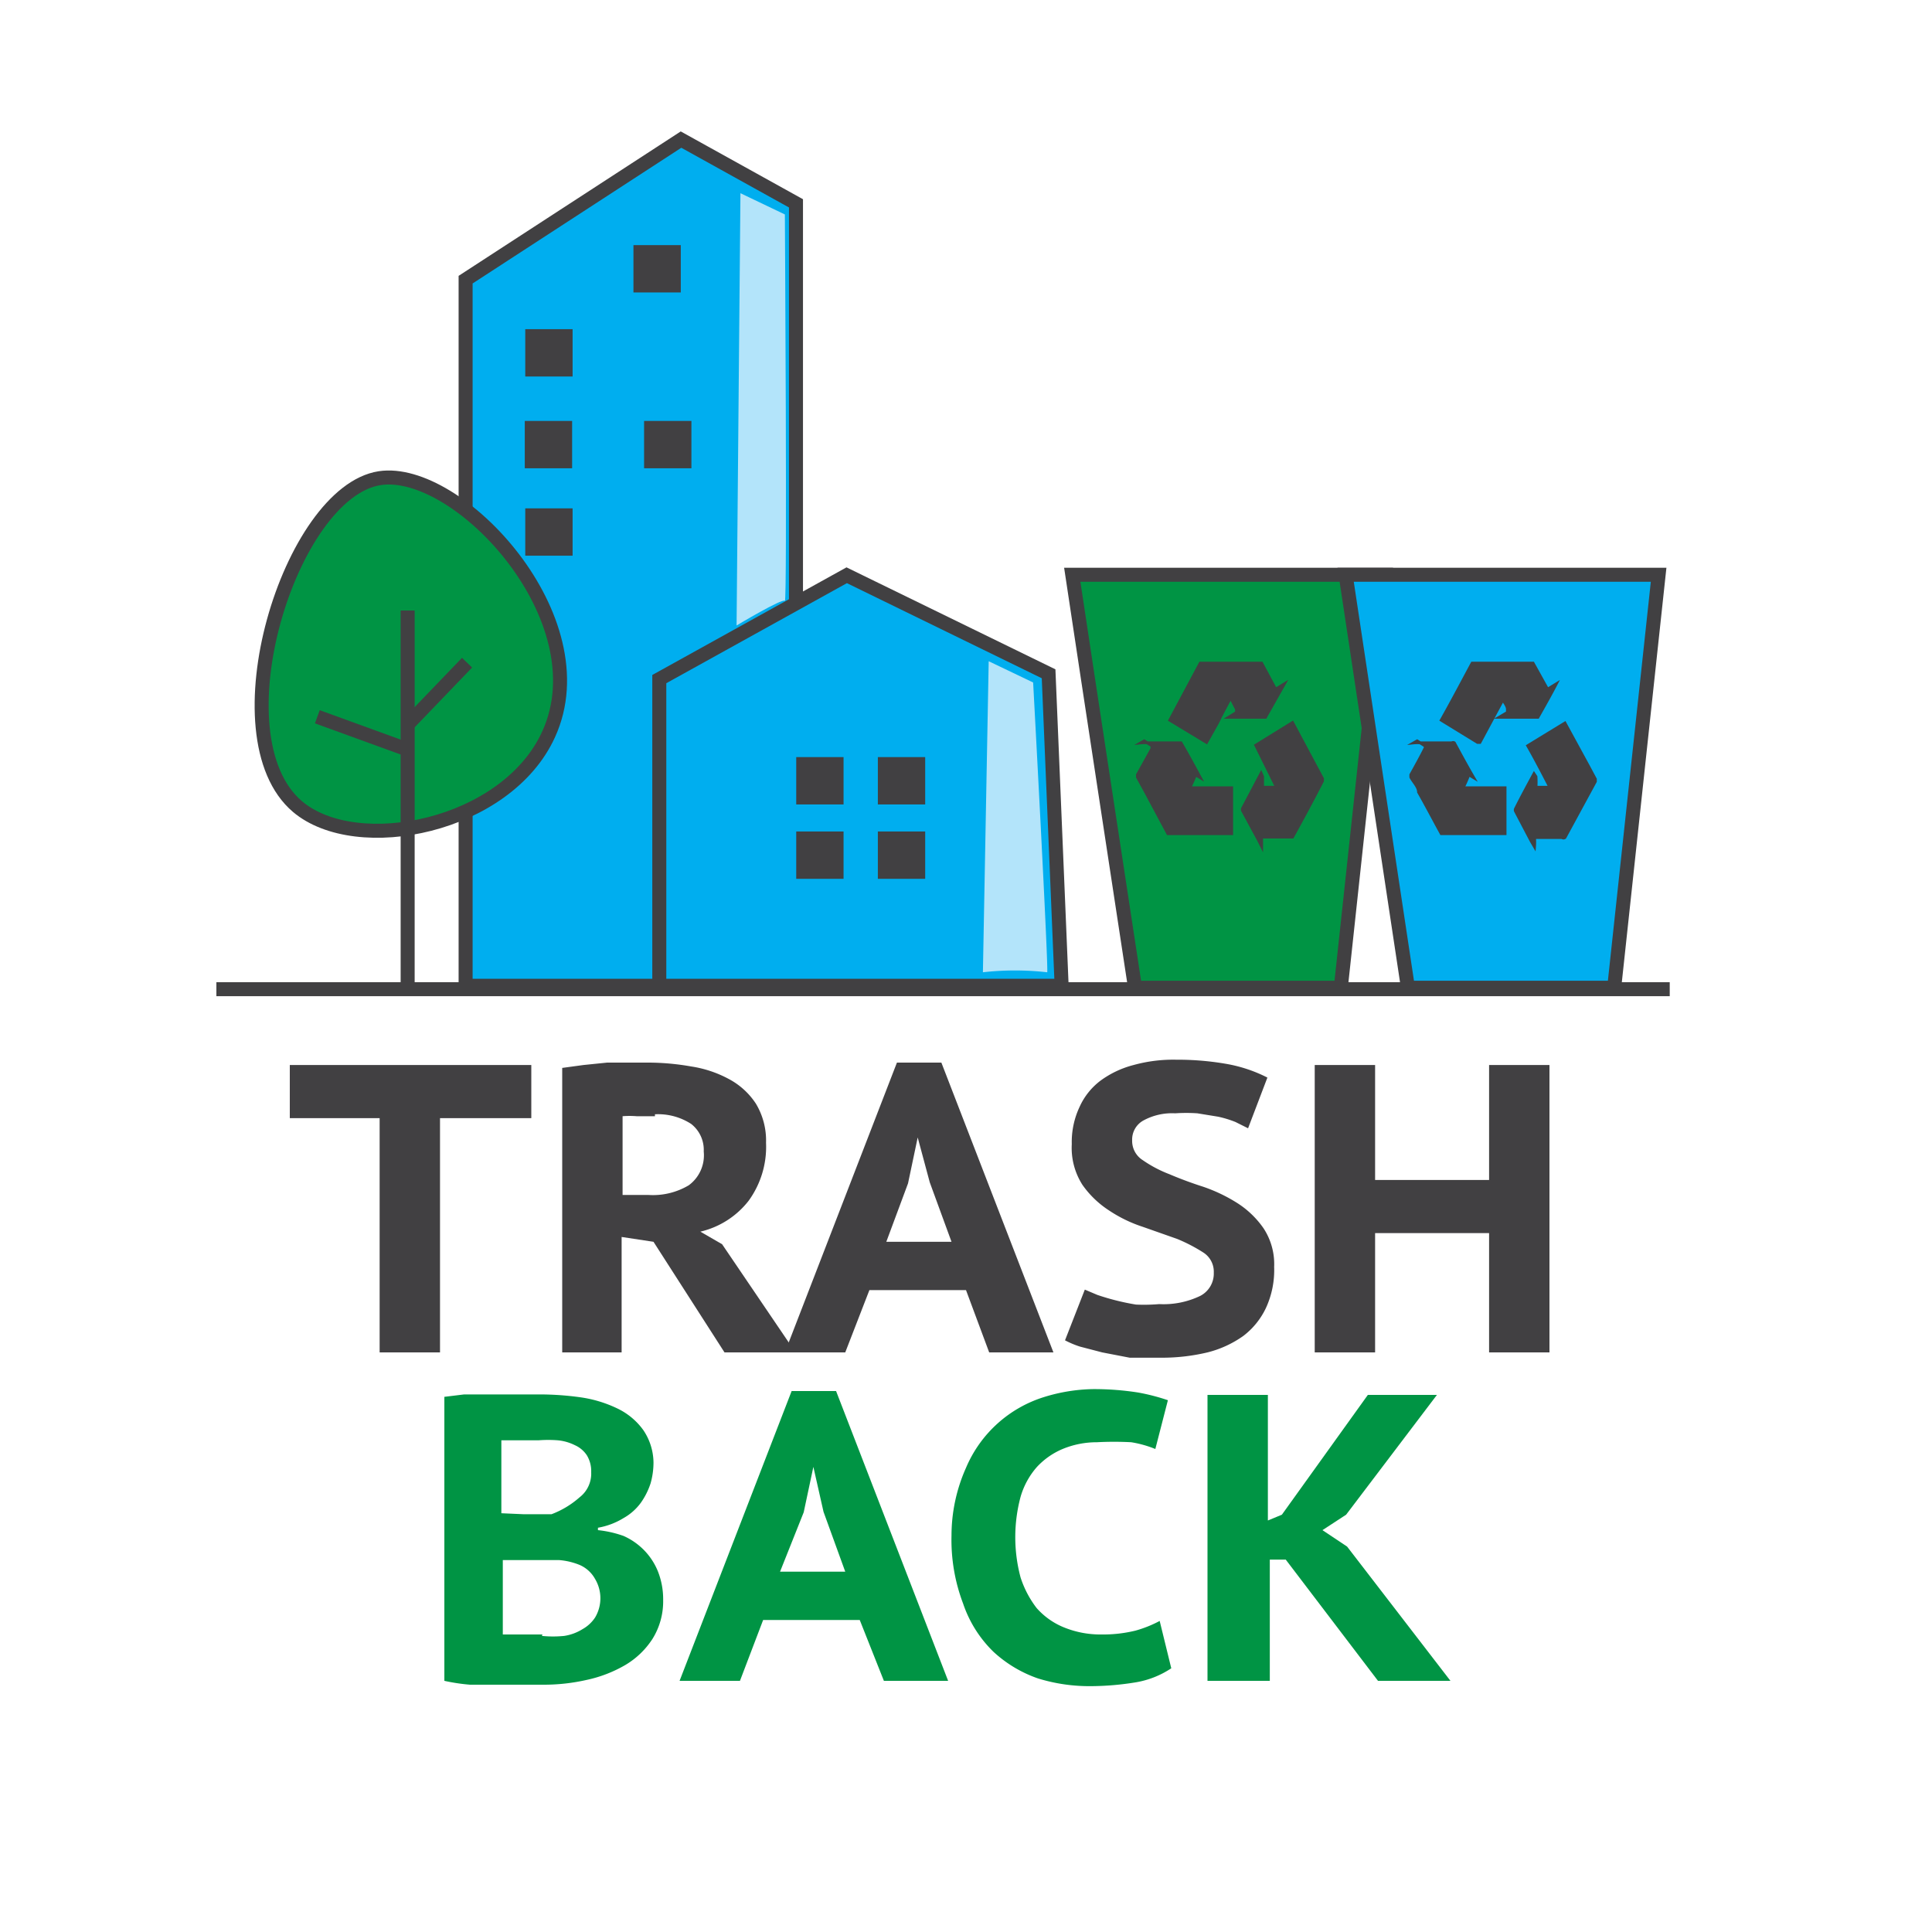 <svg id="Layer_1" data-name="Layer 1" xmlns="http://www.w3.org/2000/svg" xmlns:xlink="http://www.w3.org/1999/xlink" viewBox="0 0 40 40"><defs><style>.cls-1,.cls-11,.cls-4,.cls-6{fill:none;}.cls-2{clip-path:url(#clip-path);}.cls-3{fill:#231f20;}.cls-4{stroke:#231f20;}.cls-11,.cls-4,.cls-6{stroke-miterlimit:10;}.cls-4,.cls-6{stroke-width:0.29px;}.cls-5{fill:#00aeef;}.cls-11,.cls-6{stroke:#414042;}.cls-7{fill:#414042;}.cls-8{fill:#b3e4fa;}.cls-9{fill:#009444;}.cls-10{fill:#2bb673;}.cls-11{stroke-width:0.06px;}</style><clipPath id="clip-path"><rect class="cls-1" width="41.01" height="41.01"/></clipPath></defs><title>logo5sm2</title><g class="cls-2"><rect class="cls-3" x="17.47" y="16.38" width="0.69" height="0.69"/><rect class="cls-4" x="17.47" y="16.38" width="0.69" height="0.69"/><polygon class="cls-5" points="9.64 20.41 9.64 5.79 14.1 2.89 16.48 4.21 16.48 20.41 9.64 20.41"/><polygon class="cls-6" points="9.64 20.41 9.64 5.79 14.1 2.89 16.48 4.21 16.48 20.41 9.64 20.41"/><polygon class="cls-5" points="13.65 20.41 13.65 14.06 17.53 11.91 21.71 13.95 21.98 20.41 13.65 20.41"/><polygon class="cls-6" points="13.65 20.41 13.65 14.06 17.53 11.91 21.71 13.95 21.98 20.41 13.65 20.41"/><rect class="cls-7" x="11.02" y="6.96" width="0.69" height="0.69"/><rect class="cls-6" x="11.02" y="6.96" width="0.69" height="0.69"/><rect class="cls-7" x="13.26" y="5.22" width="0.69" height="0.69"/><rect class="cls-6" x="13.26" y="5.22" width="0.69" height="0.69"/><rect class="cls-7" x="13.48" y="8.86" width="0.69" height="0.69"/><rect class="cls-6" x="13.48" y="8.86" width="0.69" height="0.69"/><rect class="cls-7" x="11.01" y="8.86" width="0.69" height="0.69"/><rect class="cls-6" x="11.01" y="8.86" width="0.69" height="0.69"/><rect class="cls-7" x="11.02" y="10.67" width="0.69" height="0.69"/><rect class="cls-6" x="11.02" y="10.67" width="0.69" height="0.69"/><rect class="cls-7" x="16.63" y="15.82" width="0.69" height="0.69"/><rect class="cls-6" x="16.63" y="15.82" width="0.69" height="0.69"/><rect class="cls-7" x="18.32" y="15.82" width="0.69" height="0.69"/><rect class="cls-6" x="18.32" y="15.82" width="0.69" height="0.69"/><rect class="cls-7" x="16.63" y="17.36" width="0.69" height="0.69"/><rect class="cls-6" x="16.63" y="17.36" width="0.69" height="0.69"/><rect class="cls-7" x="18.32" y="17.36" width="0.69" height="0.69"/><rect class="cls-6" x="18.32" y="17.36" width="0.69" height="0.69"/><g class="cls-2"><path class="cls-8" d="M15.33,4l.92.44s.05,8.06,0,8-1,.51-1,.51Z"/><path class="cls-8" d="M20.47,13.69l.92.44s.33,6.09.29,6a5.91,5.91,0,0,0-1.33,0Z"/></g><path class="cls-7" d="M11,23.15H9.11V28H7.86V23.15H6v-1.1h5Z"/><path class="cls-7" d="M11.64,22.11l.44-.06.49-.05L13,22h.43a5.14,5.14,0,0,1,.88.08,2.39,2.39,0,0,1,.78.26,1.52,1.52,0,0,1,.56.51,1.48,1.48,0,0,1,.21.81,1.9,1.9,0,0,1-.36,1.2,1.78,1.78,0,0,1-1,.64l.45.26L16.47,28H15l-1.47-2.29-.66-.1V28H11.64Zm1.92,1h-.38a1.85,1.85,0,0,0-.29,0v1.63h.53a1.45,1.45,0,0,0,.84-.2.77.77,0,0,0,.31-.7.68.68,0,0,0-.26-.57A1.26,1.26,0,0,0,13.56,23.07Z"/><path class="cls-7" d="M20,26.71H18L17.5,28H16.25l2.32-6h.92l2.32,6H20.48Zm-1.65-1h1.35l-.45-1.23L19,23.55h0l-.2.95Z"/><path class="cls-7" d="M25.13,26.35a.47.47,0,0,0-.22-.42,3.37,3.37,0,0,0-.54-.28l-.71-.25a2.84,2.84,0,0,1-.7-.34,2,2,0,0,1-.55-.53,1.42,1.42,0,0,1-.22-.84,1.71,1.71,0,0,1,.16-.77,1.4,1.4,0,0,1,.44-.55,2,2,0,0,1,.68-.32,3.08,3.08,0,0,1,.88-.11,5.9,5.9,0,0,1,1.06.09,3,3,0,0,1,.83.28l-.4,1.05-.26-.13a2.22,2.22,0,0,0-.36-.11l-.43-.07a3.44,3.44,0,0,0-.46,0,1.24,1.24,0,0,0-.66.15.45.45,0,0,0-.23.41.47.47,0,0,0,.22.41,2.56,2.56,0,0,0,.55.29c.21.09.45.18.7.26a3.32,3.32,0,0,1,.71.34,1.91,1.91,0,0,1,.54.52,1.35,1.35,0,0,1,.22.8,1.87,1.87,0,0,1-.17.85,1.57,1.57,0,0,1-.47.58A2.2,2.2,0,0,1,25,28a4.06,4.06,0,0,1-.95.11c-.23,0-.45,0-.66,0L22.82,28l-.46-.12a1.93,1.93,0,0,1-.31-.13l.41-1.05.26.11a5,5,0,0,0,.8.2A3.73,3.73,0,0,0,24,27a1.75,1.75,0,0,0,.85-.17A.52.52,0,0,0,25.13,26.35Z"/><path class="cls-7" d="M30.83,25.53H28.47V28H27.22V22.05h1.25v2.38h2.36V22.05h1.25V28H30.83Z"/><path class="cls-9" d="M13.53,30.28a1.59,1.59,0,0,1-.06.43,1.5,1.5,0,0,1-.2.4,1.12,1.12,0,0,1-.36.32,1.5,1.5,0,0,1-.53.2v.05a2.27,2.27,0,0,1,.53.12,1.37,1.37,0,0,1,.42.29,1.35,1.35,0,0,1,.29.44,1.57,1.57,0,0,1,.11.6,1.47,1.47,0,0,1-.22.8,1.7,1.7,0,0,1-.56.54,2.72,2.72,0,0,1-.8.31,4,4,0,0,1-.91.1h-.93l-.58,0a4,4,0,0,1-.53-.08V28.92l.41-.05.48,0,.53,0h.54a6.11,6.11,0,0,1,.86.06,2.59,2.59,0,0,1,.76.23,1.41,1.41,0,0,1,.54.45A1.22,1.22,0,0,1,13.53,30.28Zm-2.7,1.07h.3l.29,0A1.88,1.88,0,0,0,12,31a.62.62,0,0,0,.24-.52.63.63,0,0,0-.09-.35.58.58,0,0,0-.25-.21,1,1,0,0,0-.35-.1,2.6,2.6,0,0,0-.4,0h-.44l-.33,0v1.51Zm.39,2.52a2.31,2.31,0,0,0,.46,0,1,1,0,0,0,.38-.14.75.75,0,0,0,.26-.24.78.78,0,0,0,0-.8A.67.67,0,0,0,12,32.4a1.43,1.43,0,0,0-.42-.1l-.47,0h-.7v1.54l.15,0h.67Z"/><path class="cls-9" d="M17.8,33.54h-2l-.48,1.26H14.07l2.32-6h.92l2.32,6H18.3Zm-1.65-1H17.5l-.45-1.24-.21-.93h0l-.2.94Z"/><path class="cls-9" d="M24.25,34.54a1.89,1.89,0,0,1-.73.29,5.86,5.86,0,0,1-.94.08,3.6,3.6,0,0,1-1.09-.16,2.62,2.62,0,0,1-.92-.55,2.51,2.51,0,0,1-.63-1,3.71,3.71,0,0,1-.24-1.41A3.44,3.44,0,0,1,20,30.39a2.59,2.59,0,0,1,1.63-1.47,3.6,3.6,0,0,1,1-.16,5.89,5.89,0,0,1,.93.07,4.21,4.21,0,0,1,.62.16L23.92,30a2.27,2.27,0,0,0-.5-.14,6.68,6.68,0,0,0-.71,0A1.85,1.85,0,0,0,22,30a1.54,1.54,0,0,0-.53.37,1.61,1.61,0,0,0-.34.62,3.23,3.23,0,0,0,0,1.67,2.1,2.1,0,0,0,.33.63,1.51,1.51,0,0,0,.56.4,2,2,0,0,0,.79.15,2.81,2.81,0,0,0,.7-.08,2.48,2.48,0,0,0,.5-.2Z"/><path class="cls-9" d="M26.62,32.29h-.33V34.8H25V28.88h1.25v2.6l.29-.12,1.78-2.48h1.43l-1.88,2.48-.49.32.51.34,2.14,2.78H28.53Z"/><g class="cls-2"><line class="cls-6" x1="4.48" y1="20.48" x2="34.57" y2="20.48"/><path class="cls-9" d="M6.16,16.7C4.44,15.24,6,10.19,7.86,9.9c1.63-.25,4.59,2.91,3.5,5.3-.87,1.92-4,2.54-5.2,1.5"/><path class="cls-6" d="M6.16,16.7C4.44,15.24,6,10.19,7.86,9.9c1.63-.25,4.59,2.91,3.5,5.3C10.49,17.12,7.39,17.74,6.16,16.7Z"/><path class="cls-10" d="M6.57,14.84l1.87.68"/><path class="cls-6" d="M6.57,14.84l1.87.68"/><polyline class="cls-6" points="8.44 20.54 8.44 15.51 8.44 12.64"/><path class="cls-10" d="M9.67,13.72,8.44,15"/><path class="cls-6" d="M9.67,13.72,8.44,15"/><path class="cls-9" d="M22.2,11.9h6.48l-.92,8.55-4.26,0c-.43-2.86-.87-5.72-1.3-8.58"/><path class="cls-6" d="M22.2,11.9h6.48l-.92,8.55-4.26,0C23.07,17.62,22.63,14.76,22.2,11.9Z"/><path class="cls-7" d="M26.14,16.08v.22s0,0,0,0h.29a.05.05,0,0,0,0,0L26,15.43s0,0,0,0l.76-.47s0,0,0,0l.47.88.15.28s0,0,0,.05c-.2.39-.41.78-.62,1.16,0,0,0,0-.06,0h-.58s0,0,0,0v.19a.06.06,0,0,1,0,0l-.06-.12-.33-.61a.06.06,0,0,1,0-.06l.38-.72h0"/><path class="cls-11" d="M26.14,16.08v.22s0,0,0,0h.29a.05.05,0,0,0,0,0L26,15.43s0,0,0,0l.76-.47s0,0,0,0l.47.88.15.28s0,0,0,.05c-.2.39-.41.78-.62,1.16,0,0,0,0-.06,0h-.58s0,0,0,0v.19a.06.06,0,0,1,0,0l-.06-.12-.33-.61a.06.06,0,0,1,0-.06l.38-.72h0Z"/><path class="cls-7" d="M23.62,15.38a.75.75,0,0,1,.15,0h.63s0,0,.05,0c.14.24.27.48.4.72,0,0,0,0,0,0l-.1-.06s0,0,0,0-.06.16-.12.27h.87a0,0,0,0,1,0,0v.95a0,0,0,0,1,0,0H24.18s0,0,0,0l-.46-.86-.17-.31a0,0,0,0,1,0-.05l.3-.54s0,0,0-.06l-.16-.1h0"/><path class="cls-11" d="M23.62,15.38a.75.75,0,0,1,.15,0h.63s0,0,.05,0c.14.24.27.48.4.72,0,0,0,0,0,0l-.1-.06s0,0,0,0-.06.16-.12.27h.87a0,0,0,0,1,0,0v.95a0,0,0,0,1,0,0H24.18s0,0,0,0l-.46-.86-.17-.31a0,0,0,0,1,0-.05l.3-.54s0,0,0-.06l-.16-.1Z"/><path class="cls-7" d="M25.47,14.46c-.09.17-.18.33-.26.5l-.23.41s0,0,0,0l-.76-.46s0,0,0,0l.63-1.18,0,0h1.27s0,0,0,0l.29.54s0,0,0,0l.18-.11s0,0,0,0l-.39.69s0,0,0,0h-.76s0,0,0,0l.16-.1s0,0,0-.07l-.13-.25,0,0"/><path class="cls-11" d="M25.47,14.46c-.09.17-.18.33-.26.5l-.23.41s0,0,0,0l-.76-.46s0,0,0,0l.63-1.18,0,0h1.27s0,0,0,0l.29.54s0,0,0,0l.18-.11s0,0,0,0l-.39.69s0,0,0,0h-.76s0,0,0,0l.16-.1s0,0,0-.07l-.13-.25Z"/><path class="cls-5" d="M27.86,11.9h6.48l-.92,8.55-4.27,0L27.86,11.9"/><path class="cls-6" d="M27.86,11.9h6.48l-.92,8.55-4.27,0Z"/><path class="cls-7" d="M31.8,16.08a1.7,1.7,0,0,1,0,.22,0,0,0,0,0,0,0h.29s0,0,0,0c-.15-.29-.3-.58-.46-.86,0,0,0,0,0,0l.77-.47s0,0,0,0l.48.88.15.28a0,0,0,0,1,0,.05l-.63,1.16a.05.05,0,0,1-.06,0h-.57s0,0,0,0a1.21,1.21,0,0,1,0,.19s0,0,0,0l-.07-.12-.32-.61a.06.06,0,0,1,0-.06c.12-.24.25-.48.38-.72h0"/><path class="cls-11" d="M31.8,16.08a1.7,1.7,0,0,1,0,.22,0,0,0,0,0,0,0h.29s0,0,0,0c-.15-.29-.3-.58-.46-.86,0,0,0,0,0,0l.77-.47s0,0,0,0l.48.88.15.28a0,0,0,0,1,0,.05l-.63,1.16a.05.05,0,0,1-.06,0h-.57s0,0,0,0a1.21,1.21,0,0,1,0,.19s0,0,0,0l-.07-.12-.32-.61a.06.06,0,0,1,0-.06c.12-.24.25-.48.38-.72h0Z"/><path class="cls-7" d="M29.27,15.38a.75.75,0,0,1,.15,0h.64a.05.05,0,0,1,.05,0c.13.24.26.48.4.72,0,0,0,0,0,0l-.1-.06s0,0,0,0-.06.16-.12.27h.87s0,0,0,0v.95s0,0,0,0H29.84s0,0,0,0c-.16-.29-.31-.58-.47-.86,0-.11-.11-.21-.16-.31a0,0,0,0,1,0-.05c.1-.18.2-.36.29-.54s0,0,0-.06l-.16-.1h0"/><path class="cls-11" d="M29.27,15.38a.75.75,0,0,1,.15,0h.64a.05.05,0,0,1,.05,0c.13.24.26.48.4.72,0,0,0,0,0,0l-.1-.06s0,0,0,0-.06.16-.12.27h.87s0,0,0,0v.95s0,0,0,0H29.84s0,0,0,0c-.16-.29-.31-.58-.47-.86,0-.11-.11-.21-.16-.31a0,0,0,0,1,0-.05c.1-.18.2-.36.29-.54s0,0,0-.06l-.16-.1Z"/><path class="cls-7" d="M31.13,14.46l-.27.5-.22.41s0,0-.05,0l-.75-.46s0,0,0,0c.22-.39.43-.79.64-1.18l0,0h1.26s0,0,0,0l.3.54s0,0,0,0l.18-.11s0,0,0,0c-.12.23-.25.46-.38.69a0,0,0,0,1-.05,0h-.75s0,0,0,0l.17-.1s0,0,0-.07-.09-.17-.13-.25l0,0"/><path class="cls-11" d="M31.13,14.46l-.27.5-.22.41s0,0-.05,0l-.75-.46s0,0,0,0c.22-.39.43-.79.64-1.18l0,0h1.26s0,0,0,0l.3.54s0,0,0,0l.18-.11s0,0,0,0c-.12.23-.25.46-.38.69a0,0,0,0,1-.05,0h-.75s0,0,0,0l.17-.1s0,0,0-.07-.09-.17-.13-.25Z"/></g></g></svg>